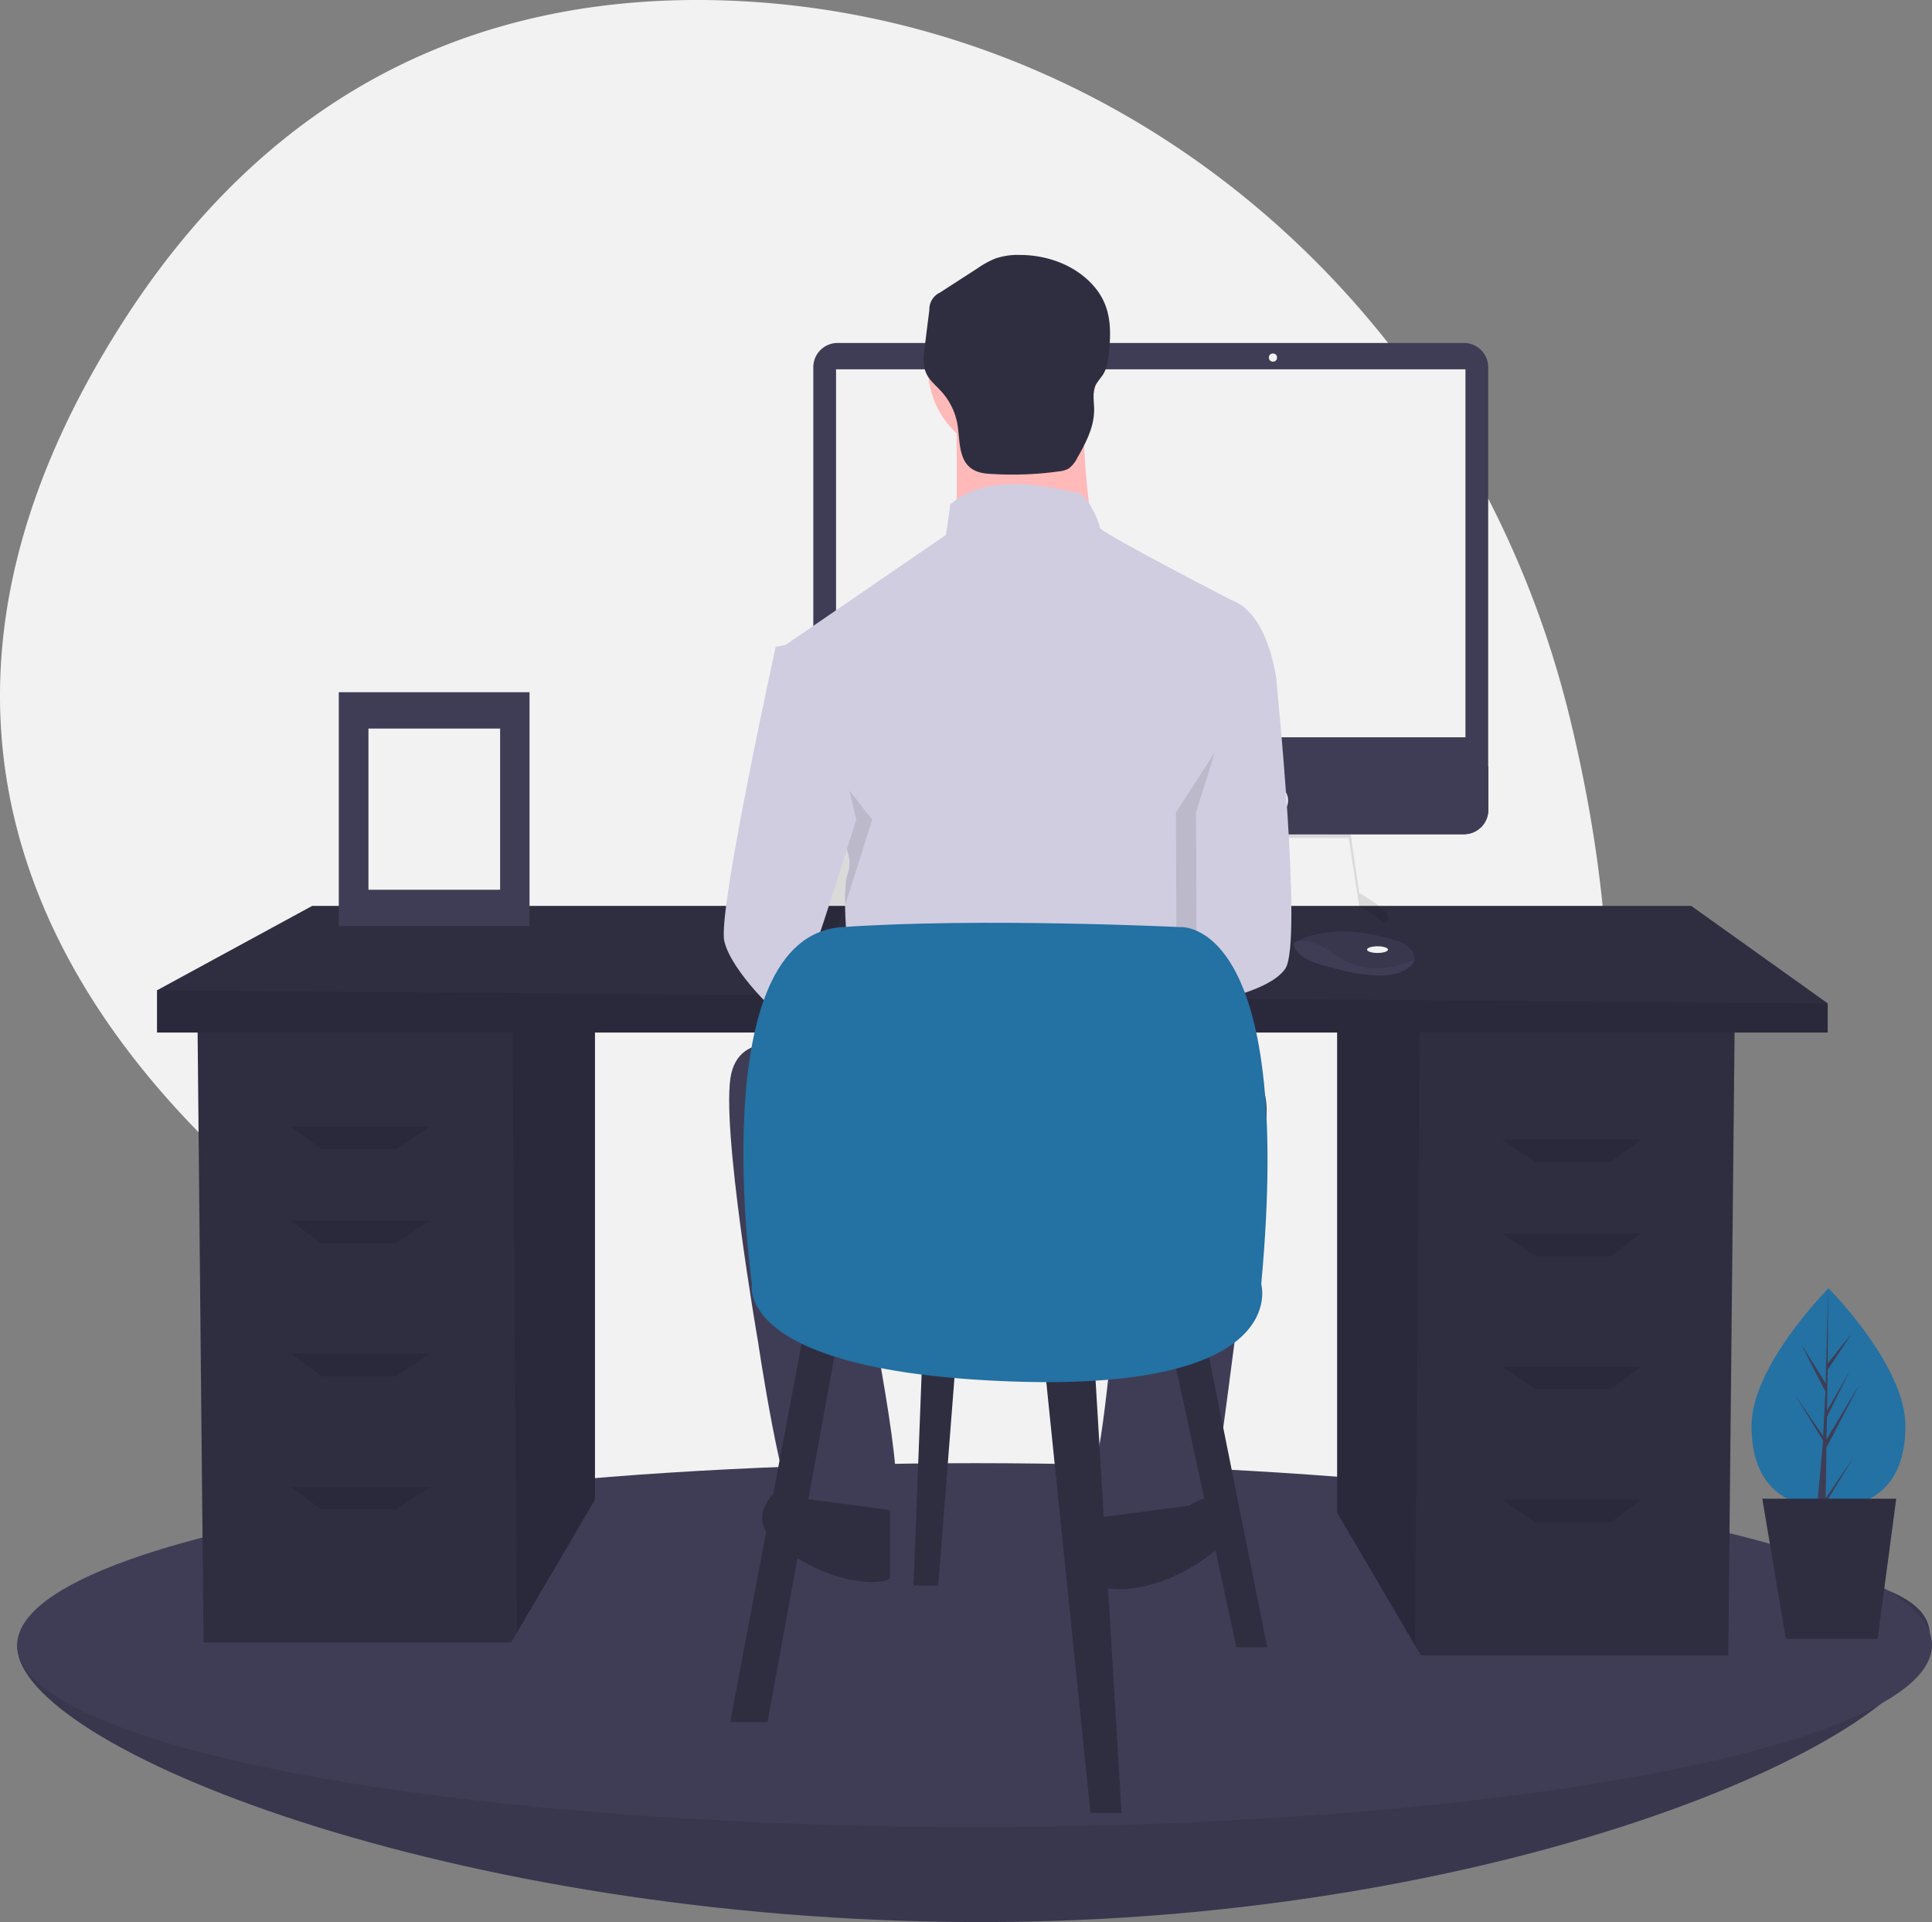 <svg xmlns="http://www.w3.org/2000/svg" width="525.719" height="523.004" viewBox="0 0 525.719 523.004">
  <rect x="0" y="0" width="525.719" height="523.004" fill="#808080" stroke="none"/>
  <g id="Layer_2" data-name="Layer 2" transform="translate(-0.001 0.004)">
    <g id="b33613f3-47b2-4fb7-9d5b-ca5c70d6619d">
      <path id="Path_155" data-name="Path 155" d="M427.15,195.25C400,83.78,306.32,3.37,196.33.09,138.18-1.58,77,18.54,32.51,89.07-47.15,215.16,37.38,302.25,96.3,343.68a377.083,377.083,0,0,1,76.24,71.57c39.79,49.36,116.39,110.7,207.59,14.62C446.21,360.18,445.24,269.46,427.15,195.25Z" fill="#f2f2f2"/>
      <path id="Path_156" data-name="Path 156" d="M525.1,444.77C525.1,472.13,410.87,523,267,523S4.68,475.27,4.68,447.9,123.15,424,267,424,525.1,417.41,525.1,444.77Z" fill="#3f3d56"/>
      <path id="Path_157" data-name="Path 157" d="M525.1,444.77C525.1,472.13,410.87,523,267,523S4.68,475.27,4.68,447.9,123.15,424,267,424,525.1,417.41,525.1,444.77Z" opacity="0.1"/>
      <ellipse id="Ellipse_48" data-name="Ellipse 48" cx="260.52" cy="49.5" rx="260.52" ry="49.5" transform="translate(4.68 398.13)" fill="#3f3d56"/>
      <path id="Path_158" data-name="Path 158" d="M363.85,279.14V411.63l21.21,36.13,1.61,2.72h83.61l1.74-171.34Z" fill="#2f2e41"/>
      <path id="Path_159" data-name="Path 159" d="M363.85,279.14V411.63l21.21,36.13,1.26-168.62Z" opacity="0.1"/>
      <path id="Path_160" data-name="Path 160" d="M161.9,275.66V408.08l-21.22,36.13-1.6,2.72H55.39L53.72,275.66Z" fill="#2f2e41"/>
      <path id="Path_161" data-name="Path 161" d="M161.9,275.66V408.08l-21.22,36.13-1.32-168.55Z" opacity="0.1"/>
      <path id="Path_162" data-name="Path 162" d="M497.34,273.01v7.94H42.73V269.46l42.23-22.97H460.2Z" fill="#2f2e41"/>
      <path id="Path_163" data-name="Path 163" d="M497.34,273.01v7.94H42.73V269.46Z" opacity="0.1"/>
      <path id="Path_164" data-name="Path 164" d="M107.78,312.7H87.53l-8.48-6.13H117.1Z" opacity="0.1"/>
      <path id="Path_165" data-name="Path 165" d="M107.78,338.32H87.53l-8.48-6.2H117.1Z" opacity="0.1"/>
      <path id="Path_166" data-name="Path 166" d="M107.78,374.52H87.53l-8.48-6.19H117.1Z" opacity="0.1"/>
      <path id="Path_167" data-name="Path 167" d="M107.78,410.73H87.53l-8.48-6.13H117.1Z" opacity="0.1"/>
      <path id="Path_168" data-name="Path 168" d="M417.9,316.25h20.31l8.42-6.2H408.65Z" opacity="0.1"/>
      <path id="Path_169" data-name="Path 169" d="M417.9,341.87h20.31l8.42-6.2H408.65Z" opacity="0.1"/>
      <path id="Path_170" data-name="Path 170" d="M417.9,378.07h20.31l8.42-6.19H408.65Z" opacity="0.1"/>
      <path id="Path_171" data-name="Path 171" d="M417.9,414.28h20.31l8.42-6.2H408.65Z" opacity="0.1"/>
      <path id="Path_172" data-name="Path 172" d="M293,224.42l-2.85,18.79s-13.85,7.73-4.11,7.94,55.73,0,55.73,0,8.9,0-5.22-8.14L333.7,223.3Z" fill="#3f3d56"/>
      <path id="Path_173" data-name="Path 173" d="M317.31,250.94a38.791,38.791,0,0,1,6.05-4.17l2.85-18.8L367,228l2.85,18.52a41.42,41.42,0,0,1,6.54,4.45c1.81-.42,3.76-2-6.54-8L367,223.3l-40.77,1.12-2.85,18.79S311.74,249.69,317.31,250.94Z" opacity="0.1"/>
      <path id="Path_174" data-name="Path 174" d="M227.78,93.32H398.49a6.61,6.61,0,0,1,6.47,6.75V220.24a6.61,6.61,0,0,1-6.47,6.75H227.78a6.61,6.61,0,0,1-6.47-6.75V100.07A6.61,6.61,0,0,1,227.78,93.32Z" fill="#3f3d56"/>
      <rect id="Rectangle_25" data-name="Rectangle 25" width="171.27" height="100.12" transform="translate(227.5 100.49)" fill="#f2f2f2"/>
      <circle id="Ellipse_49" data-name="Ellipse 49" cx="1.11" cy="1.11" r="1.11" transform="translate(345.28 96.18)" fill="#f2f2f2"/>
      <path id="Path_175" data-name="Path 175" d="M405,208.54v11.7a6.61,6.61,0,0,1-6.47,6.75H227.78a6.61,6.61,0,0,1-6.47-6.75h0v-11.7Z" fill="#3f3d56"/>
      <ellipse id="Ellipse_50" data-name="Ellipse 50" cx="4.1" cy="4.32" rx="4.1" ry="4.32" transform="translate(342.29 213.48)" fill="#f2f2f2"/>
      <path id="Path_176" data-name="Path 176" d="M339.92,263.34v2.29H223.25v-1.81l.21-.48,2.86-8.15H337.55Z" fill="#3f3d56"/>
      <path id="Path_177" data-name="Path 177" d="M384.86,261.18c-.21,1-1.05,1.95-2.86,2.92-6.53,3.41-19.75-.9-19.75-.9s-10.16-1.81-10.16-6.55a4,4,0,0,1,.91-.56c2.71-1.53,11.82-5.22,27.89.14a7.15,7.15,0,0,1,3.06,2.09,3.41,3.41,0,0,1,.91,2.86Z" fill="#3f3d56"/>
      <path id="Path_178" data-name="Path 178" d="M384.86,261.18c-7.93,3.2-15,3.41-22.33-1.88A15.56,15.56,0,0,0,353,256c2.71-1.54,11.82-5.23,27.89.13a7.15,7.15,0,0,1,3.06,2.09A3.63,3.63,0,0,1,384.86,261.18Z" opacity="0.1"/>
      <ellipse id="Ellipse_51" data-name="Ellipse 51" cx="2.85" cy="0.91" rx="2.85" ry="0.91" transform="translate(371.99 257.48)" fill="#f2f2f2"/>
      <path id="Path_179" data-name="Path 179" d="M339.92,263.34v2.29H223.25v-1.81l.21-.48Z" opacity="0.1"/>
      <ellipse id="Ellipse_52" data-name="Ellipse 52" cx="23.1" cy="24.16" rx="23.1" ry="24.16" transform="translate(252.47 75.63)" fill="#ffb9b9"/>
      <path id="Path_180" data-name="Path 180" d="M260.33,111.84v38.08H298s-4.87-31.75-2.44-41.28Z" fill="#ffb9b9"/>
      <path id="Path_181" data-name="Path 181" d="M335.12,163.29s-35.83-18.45-35.83-19.7-3.62-9.54-6.05-9.54-23.1-7-34.65,3.2l-1.18,8.29L213,176l12.2,46.4s7.93,8.91,5.5,15.24,1.81,38.71,1.81,38.71l95.37-3.2V230s3.06-10.17,4.87-13.37,0-12.67,0-12.67l14.61-19.08C347.22,184.87,345.41,167.05,335.12,163.29Z" fill="#d0cde1"/>
      <path id="Path_182" data-name="Path 182" d="M212.68,191.56,215.39,176s-15.79,71.78-14,80,15.17,21,17.05,21.58S237.31,223,237.31,223Z" opacity="0.1"/>
      <path id="Path_183" data-name="Path 183" d="M221.45,174.08,211.08,176s-15.79,71.78-14,80,15.16,21,17,21.58S233,223,233,223Z" fill="#d0cde1"/>
      <path id="Path_184" data-name="Path 184" d="M336.65,195.31l5.15-10.44s7.3,71.78,2.43,78.74-24.07,9.61-24.07,9.61L320,221.07Z" opacity="0.1"/>
      <path id="Path_185" data-name="Path 185" d="M339.36,176.59l7.93,8.28s7.31,71.78,2.44,78.74-24.07,9.61-24.07,9.61l-.21-52.15Z" fill="#d0cde1"/>
      <path id="Path_186" data-name="Path 186" d="M219.64,285.82s-17.6-7-20.66,6.34,7.3,73,7.3,73,6.68,45.12,10.92,46.37,23.1,1.88,26.16-3.83-9.11-64.12-9.11-64.12l70.47-1.25s-4.25,50.82-6.68,55.28-2.44,19.7,0,19.7,29.15-1.25,31-5.08,12.18-89.54,12.18-89.54,8.49-29.86-1.18-27.92S219.64,285.82,219.64,285.82Z" fill="#3f3d56"/>
      <path id="Path_187" data-name="Path 187" d="M323.57,409.68s6.05-4.45,9.11,0,4.25,9.54-9.11,17.13-23.72,5.71-23.72,4.45V412.81Z" fill="#2f2e41"/>
      <path id="Path_188" data-name="Path 188" d="M218.46,407.73s-6.06-4.45-9.12,0-4.24,9.54,9.12,17.13,23.72,5.71,23.72,4.45V410.86Z" fill="#2f2e41"/>
      <path id="Path_189" data-name="Path 189" d="M277.52,69.37a18.63,18.63,0,0,0-6.75,1,24.64,24.64,0,0,0-4.8,2.65l-10.23,6.61a5,5,0,0,0-2.85,4.67l-1.25,10c-.35,2.51-.63,5.22.49,7.45.9,1.88,2.64,3.21,4,4.74a17.91,17.91,0,0,1,4.38,8.84c.7,4.18.28,9.19,3.41,11.83,1.74,1.47,4,1.75,6.19,1.81a91.411,91.411,0,0,0,17.95-.69,7.13,7.13,0,0,0,2.71-.77,8.09,8.09,0,0,0,2.37-2.92c2.29-4,4.59-8.36,4.59-13.09,0-2.3-.56-4.8.49-6.89.55-.84,1.18-1.67,1.81-2.51,1.32-2,1.6-4.45,1.8-6.82.7-7.59,0-13.37-5.35-18.66C291.43,71.67,284.33,69.37,277.52,69.37Z" fill="#2f2e41"/>
      <path id="Path_190" data-name="Path 190" d="M219.01,360.88,198.7,468.58h10.15l19.41-105.96Z" fill="#2f2e41"/>
      <path id="Path_191" data-name="Path 191" d="M284.06,369.72,296.72,493.3h8.48l-7.65-127.13Z" fill="#2f2e41"/>
      <path id="Path_192" data-name="Path 192" d="M318.7,366.17l17.74,82.08h8.42l-16.84-83.89Z" fill="#2f2e41"/>
      <path id="Path_193" data-name="Path 193" d="M251.08,366.17l-2.5,65.3h6.74l5.08-65.3Z" fill="#2f2e41"/>
      <path id="Path_194" data-name="Path 194" d="M204.61,349.39s-13.49-94.48,24.49-97.12,92.1,0,92.1,0,31.24-2.65,22,97.12c0,0,8.41,29.17-67.62,26.52S204.61,349.39,204.61,349.39Z" fill="#2471a3"/>
      <path id="Path_195" data-name="Path 195" d="M518.49,388c0,16.5-9.39,22.21-20.94,22.21s-20.94-5.78-20.94-22.21,20.94-37.46,20.94-37.46S518.49,371.46,518.49,388Z" fill="#2471a3"/>
      <path id="Path_196" data-name="Path 196" d="M497,393.88l8.9-17.06-8.9,14.9.14-6.2,6.12-12.32-6.12,10.65.2-11.14,6.54-9.82-6.54,8.08.14-20.47-.69,25.9-6.68-10.65,6.61,12.88-.63,12.46v-.35l-7.72-11.28,7.72,12.47-.14,1.53h0v.14l-1.53,16.64h2.09l.28-1.32,7.65-12.47-7.65,11.21Z" fill="#3f3d56"/>
      <path id="Path_197" data-name="Path 197" d="M510.91,445.95H485.94l-6.4-38.15h36.45Z" fill="#2f2e41"/>
      <rect id="Rectangle_26" data-name="Rectangle 26" width="51.9" height="63.63" transform="translate(92.19 188.35)" fill="#3f3d56"/>
      <rect id="Rectangle_27" data-name="Rectangle 27" width="35.83" height="43.86" transform="translate(100.26 198.24)" fill="#f2f2f2"/>
    </g>
  </g>
</svg>
